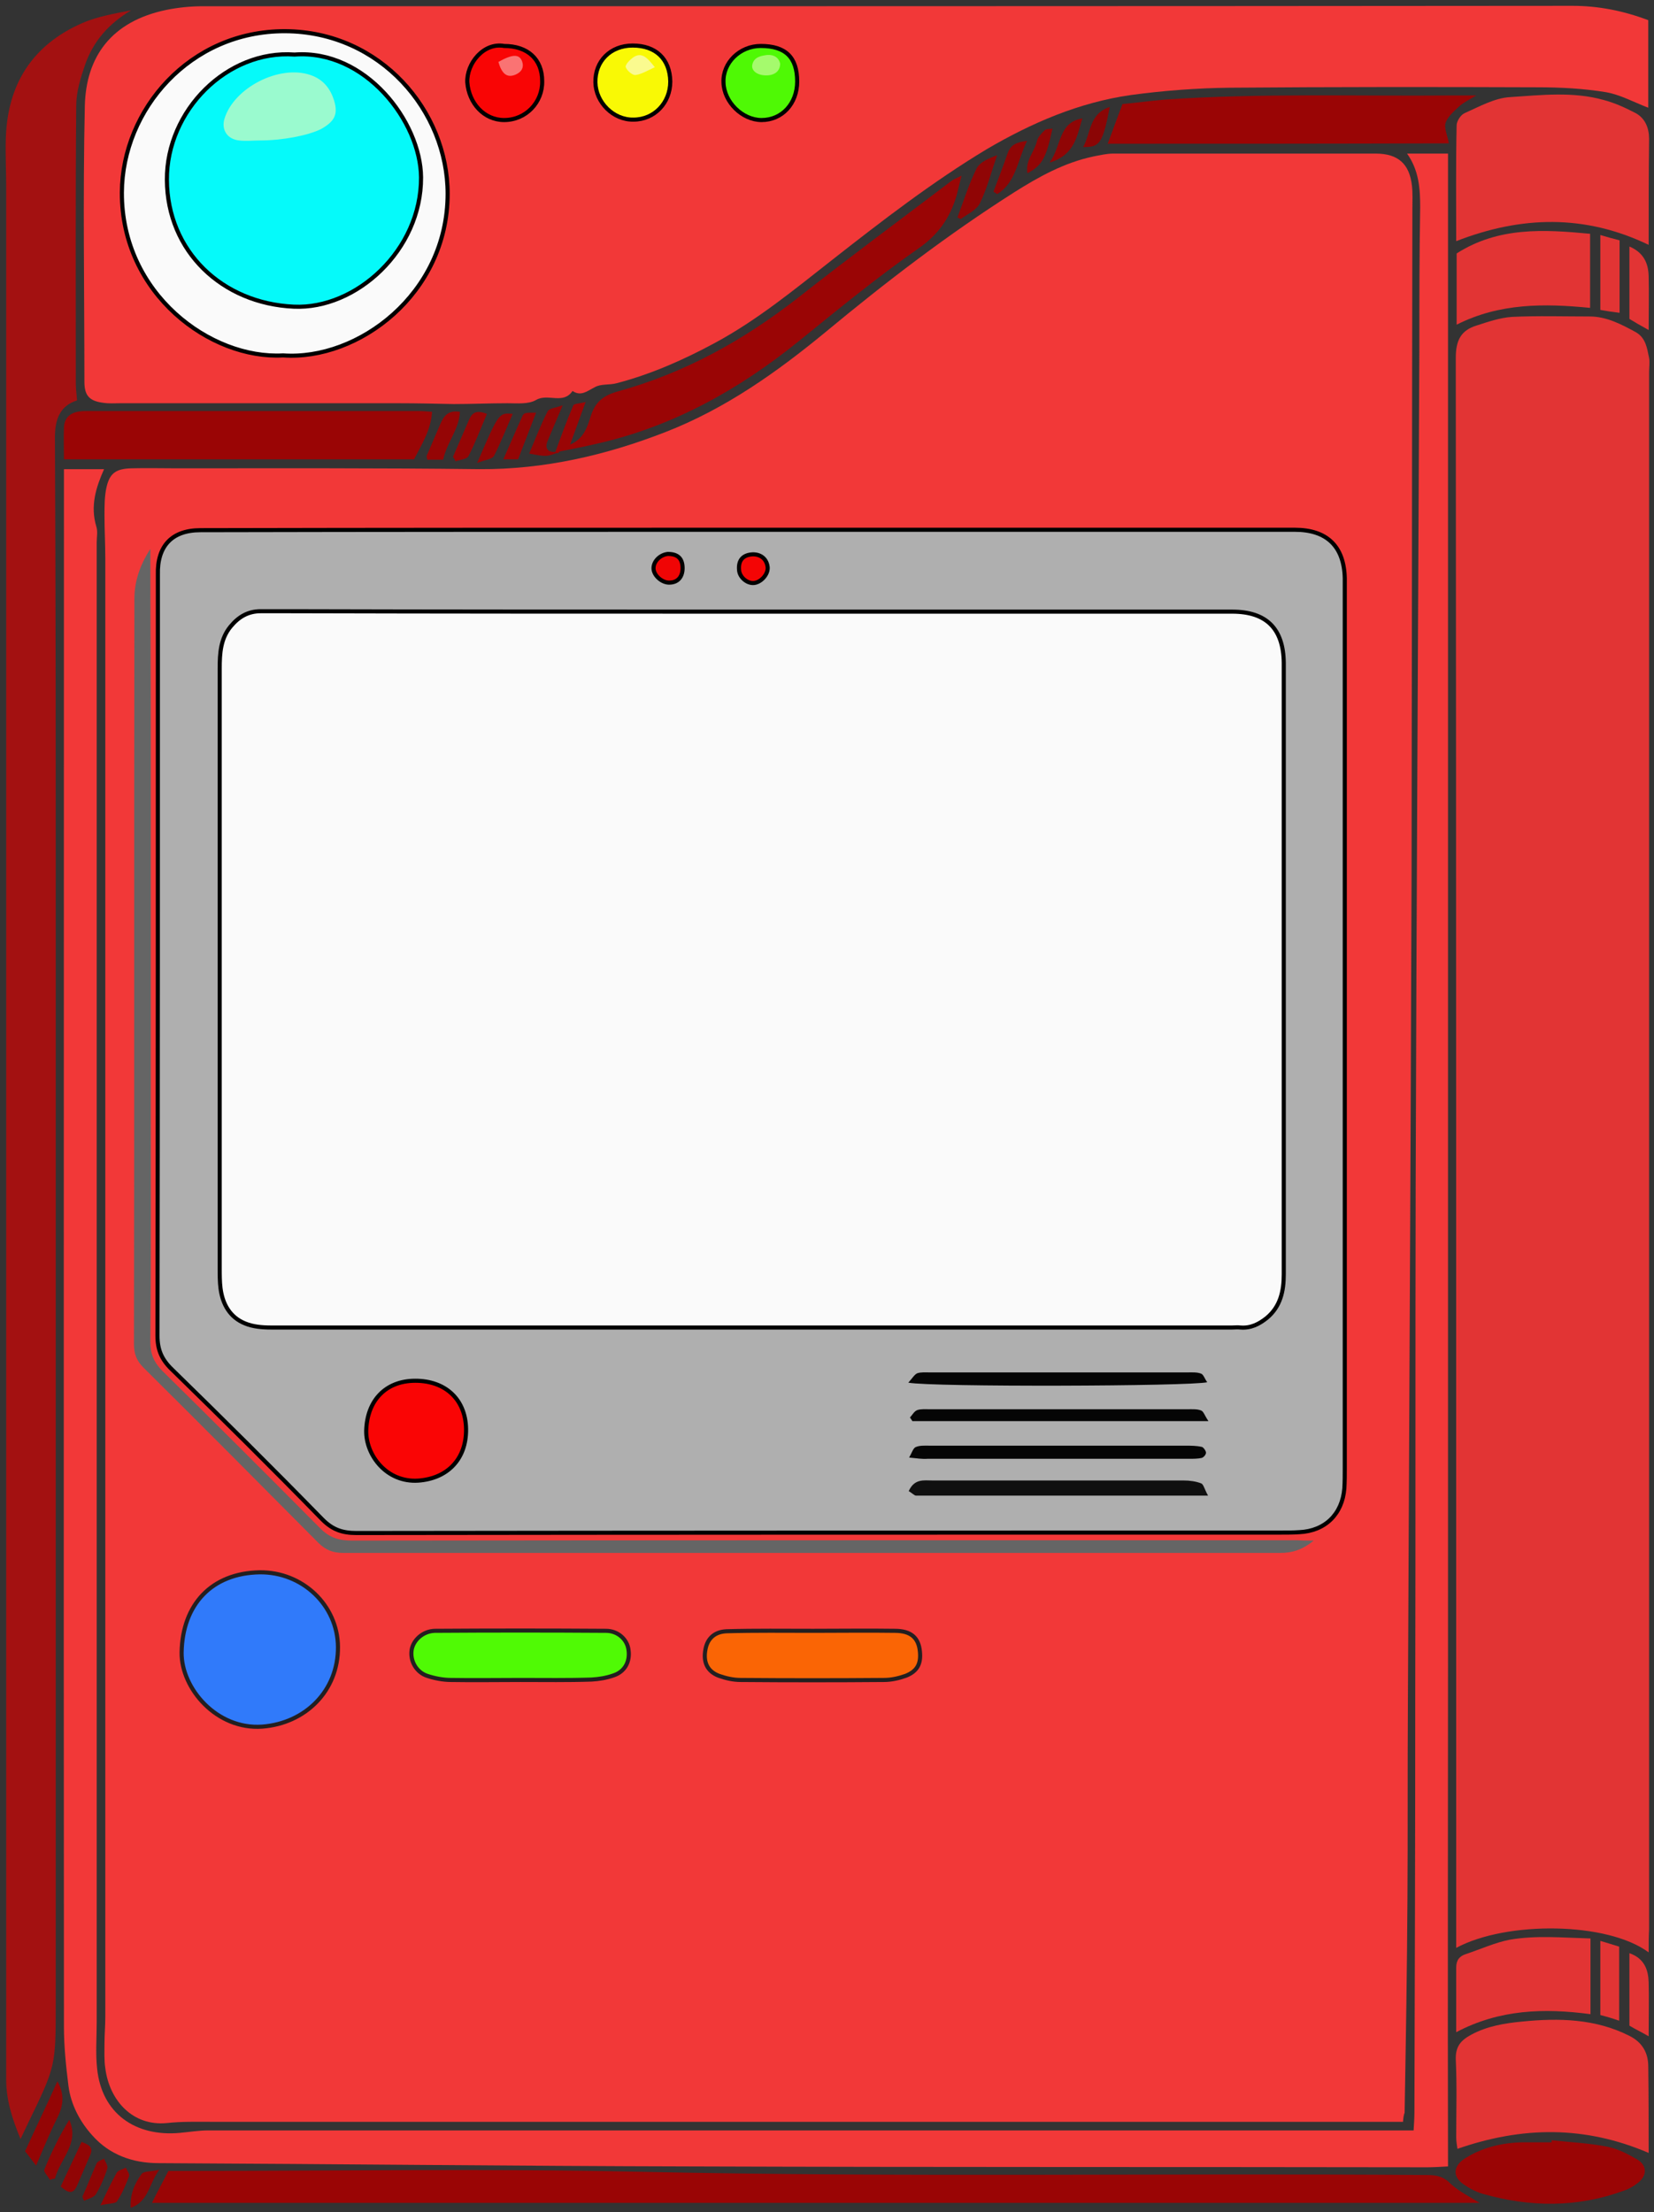 <?xml version="1.0" encoding="UTF-8"?>
<svg xmlns="http://www.w3.org/2000/svg" xmlns:xlink="http://www.w3.org/1999/xlink" width="215" height="287.5" viewBox="80 45.5 215 287.5">
<rect x="80" y="45.5" width="215" height="287.5" fill="#333333" stroke="none"/>
<defs>
<clipPath id="clip-0">
<path clip-rule="nonzero" d="M 36 36 L 559 36 L 559 805.867 L 36 805.867 Z M 36 36 "/>
</clipPath>
<clipPath id="clip-1">
<path clip-rule="nonzero" d="M 88 42.004 L 146 42.004 L 146 100 L 88 100 Z M 88 42.004 "/>
</clipPath>
</defs>
<path fill-rule="nonzero" fill="rgb(94.899%, 21.959%, 21.959%)" fill-opacity="1" d="M 262.371 321.277 C 261.25 321.277 260.238 321.277 259.176 321.277 C 208.609 321.277 158.043 321.277 107.527 321.277 C 105.559 321.277 103.641 321.223 101.672 321.438 C 97.254 321.863 94.219 318.512 93.688 314.309 C 93.527 313.246 93.582 312.18 93.582 311.117 C 93.582 309.945 93.688 308.828 93.688 307.66 C 93.688 244.465 93.688 181.266 93.688 118.07 C 93.688 116.211 93.582 114.348 93.582 112.488 C 93.582 111.262 93.582 109.984 93.848 108.816 C 94.273 106.953 95.125 106.422 97.094 106.367 C 99.062 106.316 100.98 106.367 102.949 106.367 C 116.098 106.367 129.191 106.316 142.34 106.477 C 150.75 106.527 158.785 104.668 166.559 101.633 C 174.328 98.602 180.984 93.867 187.316 88.656 C 195.141 82.164 203.18 75.996 211.801 70.516 C 214.996 68.492 218.348 66.633 222.129 65.836 C 222.98 65.676 223.832 65.461 224.738 65.461 C 236.074 65.461 247.465 65.461 258.805 65.461 C 261.73 65.461 263.223 66.793 263.539 69.664 C 263.648 70.621 263.594 71.633 263.594 72.59 C 263.539 101.316 263.539 130.039 263.488 158.766 C 263.379 194.938 263.168 231.059 263.008 267.23 C 262.953 275.582 263.008 283.879 262.953 292.234 C 262.902 301.543 262.742 310.797 262.582 320.105 C 262.477 320.32 262.422 320.691 262.371 321.277 Z M 262.371 321.277 "/>
<path fill-rule="nonzero" fill="rgb(88.629%, 20.389%, 20.389%)" fill-opacity="1" d="M 294.305 299.254 C 288.93 295.266 275.836 295.156 269.289 298.668 C 269.289 297.711 269.289 296.809 269.289 295.957 C 269.289 227.973 269.289 159.988 269.234 92.008 C 269.234 89.773 269.875 88.441 271.949 87.805 C 273.441 87.324 274.984 86.793 276.527 86.688 C 279.883 86.527 283.234 86.633 286.641 86.633 C 288.824 86.633 290.738 87.645 292.602 88.656 C 293.934 89.398 294.094 90.73 294.359 92.008 C 294.465 92.59 294.359 93.23 294.359 93.867 C 294.359 161.32 294.359 228.77 294.359 296.223 C 294.305 297.234 294.305 298.191 294.305 299.254 Z M 294.305 299.254 "/>
<path fill-rule="nonzero" fill="rgb(94.899%, 21.959%, 21.959%)" fill-opacity="1" d="M 294.254 48.121 C 294.254 51.949 294.254 55.727 294.254 59.504 C 292.336 58.758 290.582 57.801 288.77 57.484 C 285.844 57.004 282.809 56.844 279.828 56.844 C 266.52 56.793 253.215 56.793 239.906 56.898 C 235.594 56.949 231.285 57.27 226.973 57.855 C 220.266 58.812 214.09 61.473 208.289 64.875 C 201.211 69.133 194.664 74.188 188.223 79.238 C 183.273 83.121 178.426 87.113 172.891 90.09 C 168.848 92.273 164.641 94.133 160.172 95.305 C 159.211 95.57 158.094 95.359 157.297 95.836 C 156.336 96.316 155.539 97.059 154.422 96.316 C 153.199 98.125 151.227 96.582 149.684 97.484 C 148.672 98.07 147.234 97.91 145.957 97.91 C 143.617 97.91 141.328 98.016 138.984 98.016 C 136.59 97.965 134.195 97.91 131.801 97.91 C 119.715 97.91 107.688 97.91 95.605 97.91 C 94.91 97.91 94.168 97.965 93.477 97.859 C 91.664 97.645 90.973 96.953 90.973 95.145 C 90.973 83.176 90.762 71.207 91.027 59.238 C 91.188 52.906 94.434 48.281 101.617 46.789 C 103.164 46.473 104.758 46.312 106.355 46.312 C 165.707 46.312 225.055 46.312 284.406 46.258 C 287.758 46.258 291.008 46.898 294.254 48.121 Z M 294.254 48.121 "/>
<path fill-rule="nonzero" fill="rgb(94.899%, 21.959%, 21.959%)" fill-opacity="1" d="M 262.902 65.461 C 264.656 65.461 266.254 65.461 268.223 65.461 C 268.223 87.164 268.223 108.816 268.223 130.52 C 268.223 152.438 268.223 174.301 268.223 196.215 C 268.223 218.023 268.223 239.836 268.223 261.645 C 268.223 283.348 268.172 305.051 268.223 327.074 C 267.215 327.129 266.359 327.184 265.562 327.184 C 233.73 327.129 201.848 327.184 170.016 327.074 C 146.863 327.023 123.762 326.758 100.609 326.648 C 97.199 326.648 94.219 325.531 92.039 323.086 C 90.441 321.332 89.215 319.098 88.898 316.598 C 88.578 314.043 88.312 311.488 88.312 308.938 C 88.258 242.281 88.312 175.629 88.312 108.922 C 88.312 108.125 88.312 107.379 88.312 106.477 C 90.176 106.477 91.824 106.477 93.527 106.477 C 92.465 108.867 91.719 111.262 92.516 113.922 C 92.73 114.562 92.57 115.305 92.57 116.051 C 92.57 180.152 92.57 244.25 92.57 308.352 C 92.57 310.371 92.41 312.395 92.625 314.363 C 93.207 320.16 97.574 323.246 103.375 322.715 C 104.602 322.605 105.824 322.395 107.047 322.395 C 158.254 322.395 209.406 322.395 260.613 322.395 C 261.57 322.395 262.527 322.395 263.754 322.395 C 263.805 321.543 263.859 320.746 263.859 320 C 263.914 302.074 263.965 284.199 263.965 266.273 C 264.02 244.039 263.965 221.75 264.02 199.512 C 264.125 163.289 264.34 127.008 264.5 90.781 C 264.5 84.664 264.5 78.547 264.605 72.43 C 264.605 69.984 264.445 67.645 262.902 65.461 Z M 262.902 65.461 "/>
<path fill-rule="nonzero" fill="rgb(63.919%, 6.67%, 6.67%)" fill-opacity="1" d="M 82.668 323.512 C 81.551 320.797 80.805 318.406 80.805 315.797 C 80.805 313.562 80.805 311.383 80.805 309.148 C 80.805 229.355 80.805 149.562 80.805 69.77 C 80.805 67.75 80.699 65.676 80.754 63.652 C 80.914 56.523 84.16 51.363 90.707 48.492 C 92.676 47.641 94.859 47.27 97.043 46.844 C 94.168 48.547 92.145 50.832 91.078 53.867 C 90.492 55.566 89.91 57.43 89.91 59.184 C 89.801 71.262 89.855 83.281 89.855 95.359 C 89.855 96.051 89.961 96.742 90.016 97.539 C 87.832 98.23 87.141 99.934 87.141 102.324 C 87.246 123.766 87.246 145.094 87.246 166.48 C 87.246 212.918 87.246 259.41 87.246 305.852 C 87.246 314.043 87.246 314.043 83.629 321.488 C 83.363 322.074 83.094 322.605 82.668 323.512 Z M 82.668 323.512 "/>
<path fill-rule="nonzero" fill="rgb(60.39%, 1.959%, 1.959%)" fill-opacity="1" d="M 272.324 331.809 C 215.156 331.809 157.723 331.809 99.758 331.809 C 100.5 330.266 101.191 329.043 101.887 327.66 C 102.844 327.66 103.746 327.66 104.602 327.66 C 124.027 327.66 143.457 327.34 162.887 327.766 C 197.109 328.512 231.336 327.926 265.562 328.191 C 266.785 328.191 267.691 328.406 268.598 329.363 C 269.715 330.375 271.152 331.066 272.324 331.809 Z M 272.324 331.809 "/>
<path fill-rule="nonzero" fill="rgb(88.629%, 20.389%, 20.389%)" fill-opacity="1" d="M 294.305 77.324 C 286.004 73.336 277.754 73.547 269.289 76.844 C 269.289 71.844 269.234 66.844 269.344 61.793 C 269.344 61.258 269.875 60.41 270.406 60.195 C 272.324 59.344 274.293 58.227 276.316 58.121 C 280.359 57.855 284.461 57.375 288.449 58.492 C 289.887 58.867 291.273 59.504 292.602 60.195 C 293.879 60.887 294.359 62.164 294.359 63.547 C 294.305 68.176 294.305 72.75 294.305 77.324 Z M 294.305 77.324 "/>
<path fill-rule="nonzero" fill="rgb(88.629%, 20.389%, 20.389%)" fill-opacity="1" d="M 294.305 325.32 C 286.004 321.754 277.859 321.863 269.449 324.789 C 269.395 324.414 269.289 323.832 269.289 323.297 C 269.289 319.945 269.395 316.543 269.234 313.191 C 269.184 311.488 269.875 310.691 271.258 309.945 C 273.336 308.828 275.625 308.457 277.859 308.246 C 282.648 307.766 287.387 307.871 291.805 310.105 C 293.508 310.957 294.254 312.34 294.254 314.094 C 294.305 317.82 294.305 321.543 294.305 325.32 Z M 294.305 325.32 "/>
<path fill-rule="nonzero" fill="rgb(60.39%, 1.959%, 1.959%)" fill-opacity="1" d="M 88.312 105.199 C 88.312 103.656 88.258 102.324 88.312 101.051 C 88.363 99.824 89.109 99.133 90.336 98.977 C 90.707 98.922 91.027 98.922 91.398 98.922 C 105.77 98.922 120.09 98.922 134.461 98.922 C 134.992 98.922 135.473 98.977 136.164 99.027 C 136.004 101.422 134.832 103.23 133.82 105.199 C 118.707 105.199 103.695 105.199 88.312 105.199 Z M 88.312 105.199 "/>
<path fill-rule="nonzero" fill="rgb(60.39%, 1.959%, 1.959%)" fill-opacity="1" d="M 152.188 104.242 C 152.93 102.219 153.676 100.145 154.527 98.176 C 154.633 97.965 155.273 97.965 156.125 97.75 C 155.328 99.879 154.742 101.582 154.102 103.285 C 155.859 102.539 156.336 101.051 156.762 99.668 C 157.348 97.75 158.414 96.898 160.328 96.367 C 169.008 93.973 176.672 89.719 183.75 84.188 C 190.297 79.027 197.004 74.078 203.656 69.027 C 203.926 68.812 204.242 68.707 204.988 68.336 C 204.723 69.453 204.508 70.195 204.352 70.887 C 203.5 73.812 201.953 76.047 199.293 77.855 C 193.969 81.578 188.914 85.73 183.855 89.824 C 176.031 96.156 167.461 100.941 157.562 103.176 C 155.965 103.551 154.316 103.867 152.719 104.188 C 152.559 104.453 152.398 104.453 152.188 104.242 Z M 152.188 104.242 "/>
<path fill-rule="nonzero" fill="rgb(60.39%, 1.959%, 1.959%)" fill-opacity="1" d="M 223.992 64.184 C 224.629 62.43 225.215 60.887 225.906 59.023 C 227.664 58.867 229.527 58.602 231.441 58.441 C 243.898 57.59 256.355 58.016 268.863 57.906 C 269.77 57.906 270.621 57.906 271.898 57.906 C 270.938 58.492 270.246 58.812 269.66 59.344 C 268.969 59.984 268.172 60.676 267.906 61.473 C 267.691 62.164 268.172 63.121 268.332 64.133 C 253.531 64.184 238.949 64.184 223.992 64.184 Z M 223.992 64.184 "/>
<path fill-rule="nonzero" fill="rgb(88.629%, 20.389%, 20.389%)" fill-opacity="1" d="M 286.746 297.445 C 286.746 301.008 286.746 304.043 286.746 307.285 C 280.734 306.488 274.93 306.648 269.289 309.629 C 269.289 306.648 269.289 303.934 269.289 301.223 C 269.289 300.266 269.715 299.734 270.566 299.469 C 272.484 298.828 274.344 297.977 276.262 297.605 C 279.668 297.02 283.074 297.34 286.746 297.445 Z M 286.746 297.445 "/>
<path fill-rule="nonzero" fill="rgb(88.629%, 20.389%, 20.389%)" fill-opacity="1" d="M 269.344 87.699 C 269.344 84.559 269.344 81.578 269.344 78.441 C 274.77 74.984 280.625 75.305 286.695 75.887 C 286.695 79.188 286.695 82.219 286.695 85.516 C 280.734 84.93 274.93 84.879 269.344 87.699 Z M 269.344 87.699 "/>
<path fill-rule="nonzero" fill="rgb(60.39%, 1.959%, 1.959%)" fill-opacity="1" d="M 281.691 323.672 C 284.141 323.938 286.59 324.043 288.984 324.523 C 290.312 324.789 291.645 325.48 292.816 326.172 C 294.094 326.914 294.148 328.246 292.922 329.203 C 292.391 329.629 291.75 330 291.113 330.215 C 285.043 332.449 278.922 332.395 272.75 330.641 C 271.844 330.375 270.938 329.895 270.195 329.363 C 268.758 328.352 268.918 326.969 270.461 326.012 C 272.75 324.574 275.305 323.988 277.965 323.938 C 279.188 323.938 280.469 323.938 281.691 323.938 C 281.691 323.832 281.691 323.777 281.691 323.672 Z M 281.691 323.672 "/>
<path fill-rule="nonzero" fill="rgb(88.629%, 20.389%, 20.389%)" fill-opacity="1" d="M 288.023 85.781 C 288.023 82.484 288.023 79.453 288.023 76.047 C 288.93 76.312 289.676 76.527 290.527 76.738 C 290.527 79.879 290.527 82.855 290.527 86.156 C 289.621 86.047 288.879 85.941 288.023 85.781 Z M 288.023 85.781 "/>
<path fill-rule="nonzero" fill="rgb(88.629%, 20.389%, 20.389%)" fill-opacity="1" d="M 288.023 307.395 C 288.023 304.094 288.023 301.062 288.023 297.766 C 288.984 298.031 289.73 298.297 290.473 298.508 C 290.473 301.754 290.473 304.84 290.473 308.137 C 289.57 307.82 288.824 307.605 288.023 307.395 Z M 288.023 307.395 "/>
<path fill-rule="nonzero" fill="rgb(88.629%, 20.389%, 20.389%)" fill-opacity="1" d="M 294.305 88.391 C 293.242 87.805 292.496 87.379 291.805 86.953 C 291.805 83.812 291.805 80.781 291.805 77.539 C 293.668 78.336 294.254 79.719 294.305 81.367 C 294.359 83.602 294.305 85.781 294.305 88.391 Z M 294.305 88.391 "/>
<path fill-rule="nonzero" fill="rgb(88.629%, 20.389%, 20.389%)" fill-opacity="1" d="M 294.305 310.16 C 293.297 309.574 292.496 309.203 291.805 308.777 C 291.805 305.637 291.805 302.605 291.805 299.359 C 293.773 300.051 294.254 301.543 294.305 303.137 C 294.359 305.32 294.305 307.551 294.305 310.16 Z M 294.305 310.16 "/>
<path fill-rule="nonzero" fill="rgb(58.04%, 1.959%, 1.959%)" fill-opacity="1" d="M 87.461 316.012 C 88.523 317.871 88.152 319.414 87.355 320.957 C 86.449 322.766 85.648 324.734 84.691 326.969 C 84 326.066 83.574 325.48 83.254 325.105 C 84.691 321.969 86.074 319.098 87.461 316.012 Z M 87.461 316.012 "/>
<path fill-rule="nonzero" fill="rgb(56.47%, 1.959%, 1.959%)" fill-opacity="1" d="M 204.457 73.762 C 205.254 71.633 205.945 69.398 206.957 67.375 C 207.383 66.578 208.449 66.102 209.621 65.676 C 208.875 67.75 208.344 69.93 207.383 71.898 C 206.957 72.805 205.734 73.336 204.883 73.973 C 204.723 73.918 204.562 73.812 204.457 73.762 Z M 204.457 73.762 "/>
<path fill-rule="nonzero" fill="rgb(58.429%, 1.959%, 1.959%)" fill-opacity="1" d="M 137.602 105.25 C 136.695 105.25 136.109 105.25 135.527 105.25 C 135.527 105.039 135.418 104.879 135.473 104.719 C 136.059 103.336 136.645 102.008 137.23 100.625 C 137.656 99.613 138.238 98.762 139.785 99.027 C 139.676 101.316 138.082 103.02 137.602 105.25 Z M 137.602 105.25 "/>
<path fill-rule="nonzero" fill="rgb(57.649%, 1.959%, 1.959%)" fill-opacity="1" d="M 86.5 328.832 C 86.234 328.352 85.648 327.766 85.758 327.5 C 86.66 325.266 87.727 323.086 89.004 321.012 C 90.387 324.098 87.781 326.117 87.141 328.672 C 86.93 328.672 86.715 328.723 86.5 328.832 Z M 86.5 328.832 "/>
<path fill-rule="nonzero" fill="rgb(58.429%, 1.959%, 1.959%)" fill-opacity="1" d="M 138.879 104.879 C 139.57 103.285 140.262 101.688 140.953 100.094 C 141.379 99.082 141.965 98.762 143.297 99.293 C 142.5 101.156 141.805 103.02 140.902 104.773 C 140.688 105.199 139.785 105.25 139.199 105.465 C 139.145 105.25 139.039 105.094 138.879 104.879 Z M 138.879 104.879 "/>
<path fill-rule="nonzero" fill="rgb(56.859%, 1.959%, 1.959%)" fill-opacity="1" d="M 152.188 104.242 C 152.344 104.242 152.559 104.242 152.719 104.242 C 151.066 104.879 151.066 104.879 148.781 104.453 C 149.578 102.594 150.27 100.73 151.176 98.977 C 151.387 98.551 152.293 98.496 153.145 98.176 C 152.344 100.094 151.707 101.527 151.121 102.965 C 150.855 103.816 151.227 104.293 152.188 104.242 Z M 152.188 104.242 "/>
<path fill-rule="nonzero" fill="rgb(57.649%, 1.959%, 1.959%)" fill-opacity="1" d="M 142.02 105.676 C 144.84 99.133 144.84 99.133 146.648 99.293 C 145.797 101.207 145.105 103.02 144.203 104.773 C 143.938 105.199 143.082 105.25 142.02 105.676 Z M 142.02 105.676 "/>
<path fill-rule="nonzero" fill="rgb(56.859%, 1.959%, 1.959%)" fill-opacity="1" d="M 87.887 329.684 C 88.844 327.605 89.75 325.746 90.602 323.883 C 91.504 324.258 92.145 324.523 91.773 325.48 C 91.188 326.863 90.602 328.191 90.016 329.574 C 89.484 330.801 88.789 330.48 87.887 329.684 Z M 87.887 329.684 "/>
<path fill-rule="nonzero" fill="rgb(58.04%, 1.959%, 1.959%)" fill-opacity="1" d="M 147.344 105.199 C 146.918 105.199 146.223 105.199 145.426 105.199 C 146.277 103.285 147.023 101.527 147.82 99.773 C 148.086 99.133 148.141 99.133 149.684 99.133 C 148.887 101.207 148.141 103.125 147.344 105.199 Z M 147.344 105.199 "/>
<path fill-rule="nonzero" fill="rgb(56.079%, 1.959%, 1.959%)" fill-opacity="1" d="M 209.141 70.41 C 209.781 68.707 210.418 67.059 211.004 65.355 C 211.375 64.344 212.121 63.973 213.504 63.812 C 212.227 66.418 212.066 69.238 209.621 70.727 C 209.461 70.621 209.301 70.516 209.141 70.41 Z M 209.141 70.41 "/>
<path fill-rule="nonzero" fill="rgb(56.47%, 1.959%, 1.959%)" fill-opacity="1" d="M 220.691 60.887 C 220 63.066 219.785 65.621 216.434 66.633 C 218.031 64.398 217.551 61.418 220.691 60.887 Z M 220.691 60.887 "/>
<path fill-rule="nonzero" fill="rgb(58.429%, 1.959%, 1.959%)" fill-opacity="1" d="M 93.051 332.129 C 93.902 330.375 94.484 329.098 95.18 327.875 C 95.391 327.555 95.977 327.449 96.348 327.234 C 96.508 327.605 96.883 328.031 96.773 328.352 C 96.348 329.469 95.871 330.641 95.18 331.648 C 94.965 331.914 94.168 331.863 93.051 332.129 Z M 93.051 332.129 "/>
<path fill-rule="nonzero" fill="rgb(57.249%, 1.959%, 1.959%)" fill-opacity="1" d="M 213.559 68.016 C 213.238 66.367 214.465 65.25 214.781 63.867 C 214.891 63.336 215.367 62.855 215.793 62.43 C 216.008 62.219 216.434 62.27 216.805 62.219 C 216.008 65.992 215.477 67.004 213.559 68.016 Z M 213.559 68.016 "/>
<path fill-rule="nonzero" fill="rgb(54.509%, 1.959%, 1.959%)" fill-opacity="1" d="M 220.797 64.609 C 221.809 62.801 221.543 60.301 224.258 59.398 C 223.352 64.078 222.98 64.664 220.797 64.609 Z M 220.797 64.609 "/>
<path fill-rule="nonzero" fill="rgb(55.688%, 1.959%, 1.959%)" fill-opacity="1" d="M 90.707 331.012 C 91.348 329.574 91.93 328.086 92.57 326.648 C 92.73 326.383 93.207 326.223 93.527 326.066 C 93.688 326.488 94.059 326.969 93.953 327.34 C 93.582 328.512 93.102 329.629 92.465 330.691 C 92.199 331.117 91.453 331.277 90.922 331.543 C 90.867 331.383 90.812 331.223 90.707 331.012 Z M 90.707 331.012 "/>
<path fill-rule="nonzero" fill="rgb(56.47%, 1.959%, 1.959%)" fill-opacity="1" d="M 100.715 327.5 C 99.328 329.363 99.328 331.648 96.988 332.449 C 96.883 330.641 97.52 329.258 98.426 328.031 C 98.746 327.66 99.648 327.766 100.715 327.5 Z M 100.715 327.5 "/>
<path fill-rule="nonzero" fill="rgb(68.629%, 68.629%, 68.629%)" fill-opacity="1" stroke-width="1" stroke-linecap="butt" stroke-linejoin="miter" stroke="rgb(0%, 0%, 0%)" stroke-opacity="1" stroke-miterlimit="10" d="M 254.3 135.999 C 298.802 135.999 343.303 135.999 387.797 135.999 C 395.598 135.999 399.803 140.001 400.002 147.8 C 400.002 148.997 400.002 150.098 400.002 151.302 C 400.002 222.598 400.002 293.901 400.002 365.197 C 400.002 366.9 400.002 368.501 399.899 370.198 C 399.4 376.498 395.202 380.603 388.898 380.897 C 387.401 380.999 385.897 380.999 384.4 380.999 C 309.098 380.999 233.804 380.999 158.502 381.102 C 155.097 381.102 152.697 380.302 150.202 377.798 C 138.1 365.402 125.801 353.198 113.399 341.104 C 110.903 338.702 109.898 336.301 109.898 332.901 C 110.001 272.4 110.001 211.899 110.001 151.501 C 110.001 150.003 110.001 148.497 110.001 146.999 C 109.803 140.001 113.399 136.102 120.4 136.102 C 164.996 135.999 209.703 135.999 254.3 135.999 Z M 254.3 135.999 " transform="matrix(0.532, 0, 0, 0.532, 42.003, 42.003)"/>
<path fill-rule="nonzero" fill="rgb(39.609%, 39.609%, 39.609%)" fill-opacity="1" d="M 250.766 245.738 C 249.328 246.91 247.996 247.336 246.453 247.336 C 205.84 247.336 165.227 247.336 124.613 247.336 C 123.281 247.336 122.324 246.965 121.367 246.008 C 113.809 238.398 106.25 230.793 98.637 223.238 C 97.734 222.336 97.414 221.43 97.414 220.207 C 97.469 187.918 97.414 155.68 97.469 123.391 C 97.469 121.156 98.105 119.082 99.543 116.848 C 99.543 124.934 99.598 132.648 99.598 140.359 C 99.598 148.234 99.598 156.16 99.598 164.031 C 99.598 171.852 99.598 179.617 99.598 187.438 C 99.598 198.238 99.648 209.09 99.543 219.887 C 99.543 221.43 99.969 222.492 101.035 223.609 C 107.898 230.367 114.766 237.23 121.578 244.09 C 122.805 245.367 124.082 245.738 125.785 245.738 C 166.77 245.688 207.758 245.688 248.688 245.688 C 249.223 245.738 249.859 245.738 250.766 245.738 Z M 250.766 245.738 "/>
<path fill-rule="nonzero" fill="rgb(18.819%, 47.839%, 98.039%)" fill-opacity="1" stroke-width="1" stroke-linecap="butt" stroke-linejoin="miter" stroke="rgb(13.73%, 12.16%, 12.549%)" stroke-opacity="1" stroke-miterlimit="10" d="M 134.901 390.7 C 145.3 390.597 153.9 398.697 154.003 408.896 C 154.099 419.698 145.997 427.6 135.502 428.4 C 124.399 429.201 115.703 419.104 115.798 410.299 C 115.996 398.601 123.1 390.898 134.901 390.7 Z M 134.901 390.7 " transform="matrix(0.532, 0, 0, 0.532, 42.003, 42.003)"/>
<path fill-rule="nonzero" fill="rgb(98.039%, 39.609%, 1.959%)" fill-opacity="1" stroke-width="1" stroke-linecap="butt" stroke-linejoin="miter" stroke="rgb(13.73%, 12.16%, 12.549%)" stroke-opacity="1" stroke-miterlimit="10" d="M 270.1 404.997 C 276.801 404.997 283.398 404.902 290.098 404.997 C 294.002 404.997 295.903 406.701 296.197 410.101 C 296.497 413.097 295.499 414.903 292.703 415.997 C 291.001 416.6 289.203 417.003 287.398 417.003 C 275.7 417.099 264.097 417.099 252.4 417.003 C 250.602 417.003 248.804 416.6 247.101 415.997 C 244.202 414.903 243.197 412.597 243.799 409.499 C 244.298 406.804 246.103 405.203 249.002 405.1 C 256.098 404.902 263.099 404.997 270.1 404.997 Z M 270.1 404.997 " transform="matrix(0.532, 0, 0, 0.532, 42.003, 42.003)"/>
<path fill-rule="nonzero" fill="rgb(31.369%, 98.039%, 1.959%)" fill-opacity="1" stroke-width="1" stroke-linecap="butt" stroke-linejoin="miter" stroke="rgb(13.73%, 12.16%, 12.549%)" stroke-opacity="1" stroke-miterlimit="10" d="M 198.6 417.003 C 192.898 417.003 187.299 417.099 181.596 417.003 C 179.703 417.003 177.597 416.6 175.799 415.997 C 173.098 415.102 171.601 412.296 171.998 409.697 C 172.401 407.2 174.801 405.1 177.597 404.997 C 191.599 404.902 205.498 404.902 219.501 404.997 C 222.399 404.997 224.704 407.097 224.997 409.697 C 225.401 412.502 224.102 414.999 221.298 415.902 C 219.603 416.497 217.798 416.798 216 416.901 C 210.202 417.099 204.398 417.003 198.6 417.003 Z M 198.6 417.003 " transform="matrix(0.532, 0, 0, 0.532, 42.003, 42.003)"/>
<path fill-rule="nonzero" fill="rgb(98.039%, 98.039%, 98.039%)" fill-opacity="1" d="M 116.844 91.688 C 107.422 92.219 95.816 83.707 95.871 70.516 C 95.922 59.77 104.707 49.504 117.109 49.555 C 129.512 49.609 138.238 59.93 138.238 70.676 C 138.238 83.707 126.582 92.379 116.844 91.688 Z M 116.844 91.688 "/>
<g clip-path="url(#clip-1)">
<path fill="none" stroke-width="1" stroke-linecap="butt" stroke-linejoin="miter" stroke="rgb(0%, 0%, 0%)" stroke-opacity="1" stroke-miterlimit="10" d="M 140.603 93.401 C 122.902 94.4 101.099 78.399 101.202 53.6 C 101.297 33.399 117.802 14.101 141.102 14.196 C 164.402 14.299 180.797 33.7 180.797 53.901 C 180.797 78.399 158.898 94.701 140.603 93.401 Z M 140.603 93.401 " transform="matrix(0.532, 0, 0, 0.532, 42.003, 42.003)"/>
</g>
<path fill-rule="nonzero" fill="rgb(30.98%, 97.649%, 1.959%)" fill-opacity="1" stroke-width="1" stroke-linecap="butt" stroke-linejoin="miter" stroke="rgb(0%, 0%, 0%)" stroke-opacity="1" stroke-miterlimit="10" d="M 257.302 17.802 C 263.4 17.802 266.204 20.6 266.204 26.496 C 266.204 31.901 262.498 35.903 257.5 35.903 C 252.803 35.903 248.297 31.497 248.202 26.702 C 247.996 21.9 252.201 17.802 257.302 17.802 Z M 257.302 17.802 " transform="matrix(0.532, 0, 0, 0.532, 42.003, 42.003)"/>
<path fill-rule="nonzero" fill="rgb(97.649%, 1.959%, 1.959%)" fill-opacity="1" stroke-width="1" stroke-linecap="butt" stroke-linejoin="miter" stroke="rgb(0%, 0%, 0%)" stroke-opacity="1" stroke-miterlimit="10" d="M 194.601 17.802 C 200.303 17.802 203.899 21.004 203.899 26.401 C 204.001 31.6 199.899 35.903 194.601 35.903 C 189.698 35.903 186 31.798 185.603 26.702 C 185.398 22.098 189.603 16.899 194.601 17.802 Z M 194.601 17.802 " transform="matrix(0.532, 0, 0, 0.532, 42.003, 42.003)"/>
<path fill-rule="nonzero" fill="rgb(97.649%, 97.649%, 1.959%)" fill-opacity="1" stroke-width="1" stroke-linecap="butt" stroke-linejoin="miter" stroke="rgb(0%, 0%, 0%)" stroke-opacity="1" stroke-miterlimit="10" d="M 226.003 17.699 C 231.697 17.699 235.102 21.004 235.198 26.496 C 235.198 31.703 231.301 35.8 226.201 35.8 C 221.298 35.903 216.998 31.6 216.903 26.702 C 216.8 21.503 220.601 17.699 226.003 17.699 Z M 226.003 17.699 " transform="matrix(0.532, 0, 0, 0.532, 42.003, 42.003)"/>
<path fill-rule="nonzero" fill="rgb(6.27%, 6.27%, 6.27%)" fill-opacity="1" d="M 198.121 239.305 C 198.867 237.656 200.09 237.922 201.211 237.922 C 208.98 237.922 216.754 237.922 224.578 237.922 C 227.664 237.922 230.75 237.922 233.84 237.922 C 234.637 237.922 235.434 238.027 236.129 238.293 C 236.445 238.398 236.555 239.039 237.031 239.887 C 224.098 239.887 211.535 239.887 199.027 239.887 C 198.812 239.836 198.496 239.516 198.121 239.305 Z M 198.121 239.305 "/>
<path fill-rule="nonzero" fill="rgb(1.959%, 1.959%, 1.959%)" fill-opacity="1" d="M 198.07 225.207 C 198.602 224.621 198.867 224.145 199.238 223.984 C 199.719 223.824 200.305 223.875 200.836 223.875 C 212.016 223.875 223.141 223.875 234.316 223.875 C 234.957 223.875 235.594 223.824 236.129 224.035 C 236.445 224.145 236.605 224.727 236.926 225.152 C 234.742 225.684 201.102 225.793 198.07 225.207 Z M 198.07 225.207 "/>
<path fill-rule="nonzero" fill="rgb(1.959%, 1.959%, 1.959%)" fill-opacity="1" d="M 198.281 229.727 C 198.602 229.41 198.812 228.93 199.238 228.77 C 199.719 228.609 200.305 228.664 200.836 228.664 C 212.016 228.664 223.141 228.664 234.316 228.664 C 234.957 228.664 235.594 228.609 236.129 228.824 C 236.445 228.93 236.605 229.516 237.086 230.207 C 223.992 230.207 211.324 230.207 198.602 230.207 C 198.496 230.047 198.387 229.887 198.281 229.727 Z M 198.281 229.727 "/>
<path fill-rule="nonzero" fill="rgb(1.959%, 1.959%, 1.959%)" fill-opacity="1" d="M 198.176 234.941 C 198.547 234.305 198.707 233.664 199.082 233.559 C 199.613 233.344 200.305 233.398 200.891 233.398 C 211.961 233.398 223.035 233.398 234.105 233.398 C 234.797 233.398 235.543 233.398 236.234 233.559 C 236.445 233.613 236.766 234.09 236.766 234.305 C 236.766 234.57 236.445 234.941 236.18 234.996 C 235.703 235.102 235.117 235.102 234.582 235.102 C 223.246 235.102 211.91 235.102 200.57 235.102 C 199.879 235.152 199.188 235.047 198.176 234.941 Z M 198.176 234.941 "/>
<path fill-rule="nonzero" fill="rgb(64.709%, 98.039%, 42.749%)" fill-opacity="1" d="M 181.41 53.758 C 181.41 54.77 180.664 55.301 179.598 55.301 C 178.48 55.301 177.629 54.715 177.789 53.918 C 178 52.906 178.906 52.75 179.758 52.641 C 180.715 52.59 181.25 53.066 181.41 53.758 Z M 181.41 53.758 "/>
<path fill-rule="nonzero" fill="rgb(98.039%, 45.099%, 45.099%)" fill-opacity="1" d="M 144.789 53.547 C 146.598 52.535 147.5 52.48 147.875 53.492 C 148.141 54.289 147.77 54.875 147.023 55.195 C 145.906 55.676 145.215 55.09 144.789 53.547 Z M 144.789 53.547 "/>
<path fill-rule="nonzero" fill="rgb(98.039%, 98.039%, 56.079%)" fill-opacity="1" d="M 165.121 54.238 C 164.164 54.664 163.418 55.141 162.617 55.25 C 162.191 55.301 161.5 54.664 161.34 54.238 C 161.234 53.918 161.875 53.281 162.301 52.961 C 163.418 52.215 164.109 52.961 165.121 54.238 Z M 165.121 54.238 "/>
<path fill-rule="nonzero" fill="rgb(98.039%, 98.039%, 98.039%)" fill-opacity="1" stroke-width="1" stroke-linecap="butt" stroke-linejoin="miter" stroke="rgb(0%, 0%, 0%)" stroke-opacity="1" stroke-miterlimit="10" d="M 254.997 156.002 C 294.2 156.002 333.301 156.002 372.496 156.002 C 380.796 156.002 385.001 160.1 385.097 168.5 C 385.097 218.302 385.097 268.097 385.097 317.899 C 385.097 321.996 384.297 325.8 380.899 328.598 C 378.998 330.103 377.002 331.102 374.5 330.896 C 373.803 330.801 373.201 330.896 372.496 330.896 C 294.2 330.896 215.897 330.896 137.601 330.896 C 135.502 330.896 133.198 330.698 131.297 329.898 C 127.599 328.4 125.801 325.198 125.302 321.299 C 125.104 319.698 125.104 318.002 125.104 316.298 C 125.104 267.502 125.104 218.699 125.104 169.903 C 125.104 166.202 125.302 162.596 127.797 159.6 C 129.698 157.302 132.002 155.899 135.099 155.899 C 137.403 155.899 139.803 155.899 142.1 155.899 C 179.703 156.002 217.299 156.002 254.997 156.002 Z M 254.997 156.002 " transform="matrix(0.532, 0, 0, 0.532, 42.003, 42.003)"/>
<path fill-rule="nonzero" fill="rgb(98.039%, 1.959%, 1.959%)" fill-opacity="1" stroke-width="1" stroke-linecap="butt" stroke-linejoin="miter" stroke="rgb(0%, 0%, 0%)" stroke-opacity="1" stroke-miterlimit="10" d="M 172.9 343.901 C 180.298 343.901 185.2 348.498 185.302 355.702 C 185.398 363.097 180.701 367.804 173.597 368.303 C 165.899 368.802 160.799 362.098 160.902 356.098 C 161.1 348.799 165.598 343.901 172.9 343.901 Z M 172.9 343.901 " transform="matrix(0.532, 0, 0, 0.532, 42.003, 42.003)"/>
<path fill-rule="nonzero" fill="rgb(94.119%, 1.959%, 1.959%)" fill-opacity="1" stroke-width="1" stroke-linecap="butt" stroke-linejoin="miter" stroke="rgb(0%, 0%, 0%)" stroke-opacity="1" stroke-miterlimit="10" d="M 238.199 145.097 C 238.302 147.3 237.201 148.798 235.198 148.901 C 233.297 149.099 231.103 147.198 231.103 145.398 C 231.103 143.702 232.703 142.101 234.603 141.903 C 236.9 141.903 238.097 142.902 238.199 145.097 Z M 238.199 145.097 " transform="matrix(0.532, 0, 0, 0.532, 42.003, 42.003)"/>
<path fill-rule="nonzero" fill="rgb(95.689%, 1.959%, 1.959%)" fill-opacity="1" stroke-width="1" stroke-linecap="butt" stroke-linejoin="miter" stroke="rgb(0%, 0%, 0%)" stroke-opacity="1" stroke-miterlimit="10" d="M 258.997 145.2 C 259.1 146.896 257.397 148.798 255.702 148.997 C 253.999 149.202 252.099 147.601 252.003 145.802 C 251.798 143.401 253.001 142.101 255.401 141.998 C 257.397 141.998 258.799 143.203 258.997 145.2 Z M 258.997 145.2 " transform="matrix(0.532, 0, 0, 0.532, 42.003, 42.003)"/>
<path fill-rule="nonzero" fill="rgb(1.959%, 98.039%, 98.039%)" fill-opacity="1" stroke-width="1" stroke-linecap="butt" stroke-linejoin="miter" stroke="rgb(0%, 0%, 0%)" stroke-opacity="1" stroke-miterlimit="10" d="M 143.399 19.902 C 160.703 18.602 174.199 36.3 174.302 49.899 C 174.397 67.699 158.399 82.202 143.201 81.497 C 125.698 80.697 112.298 68.001 112.202 50.502 C 112.1 33.597 126.902 18.698 143.399 19.902 Z M 143.399 19.902 " transform="matrix(0.532, 0, 0, 0.532, 42.003, 42.003)"/>
<path fill-rule="nonzero" fill="rgb(60.39%, 98.039%, 81.18%)" fill-opacity="1" d="M 113.754 63.758 C 112.852 63.758 112 63.867 111.094 63.758 C 109.551 63.602 108.75 62.375 109.176 60.941 C 110.402 56.898 116.309 53.867 120.355 55.25 C 122.059 55.832 122.965 57.059 123.441 58.602 C 123.977 60.41 123.441 61.312 121.738 62.27 C 120.035 63.121 116.684 63.758 113.754 63.758 Z M 113.754 63.758 "/>
</svg>
